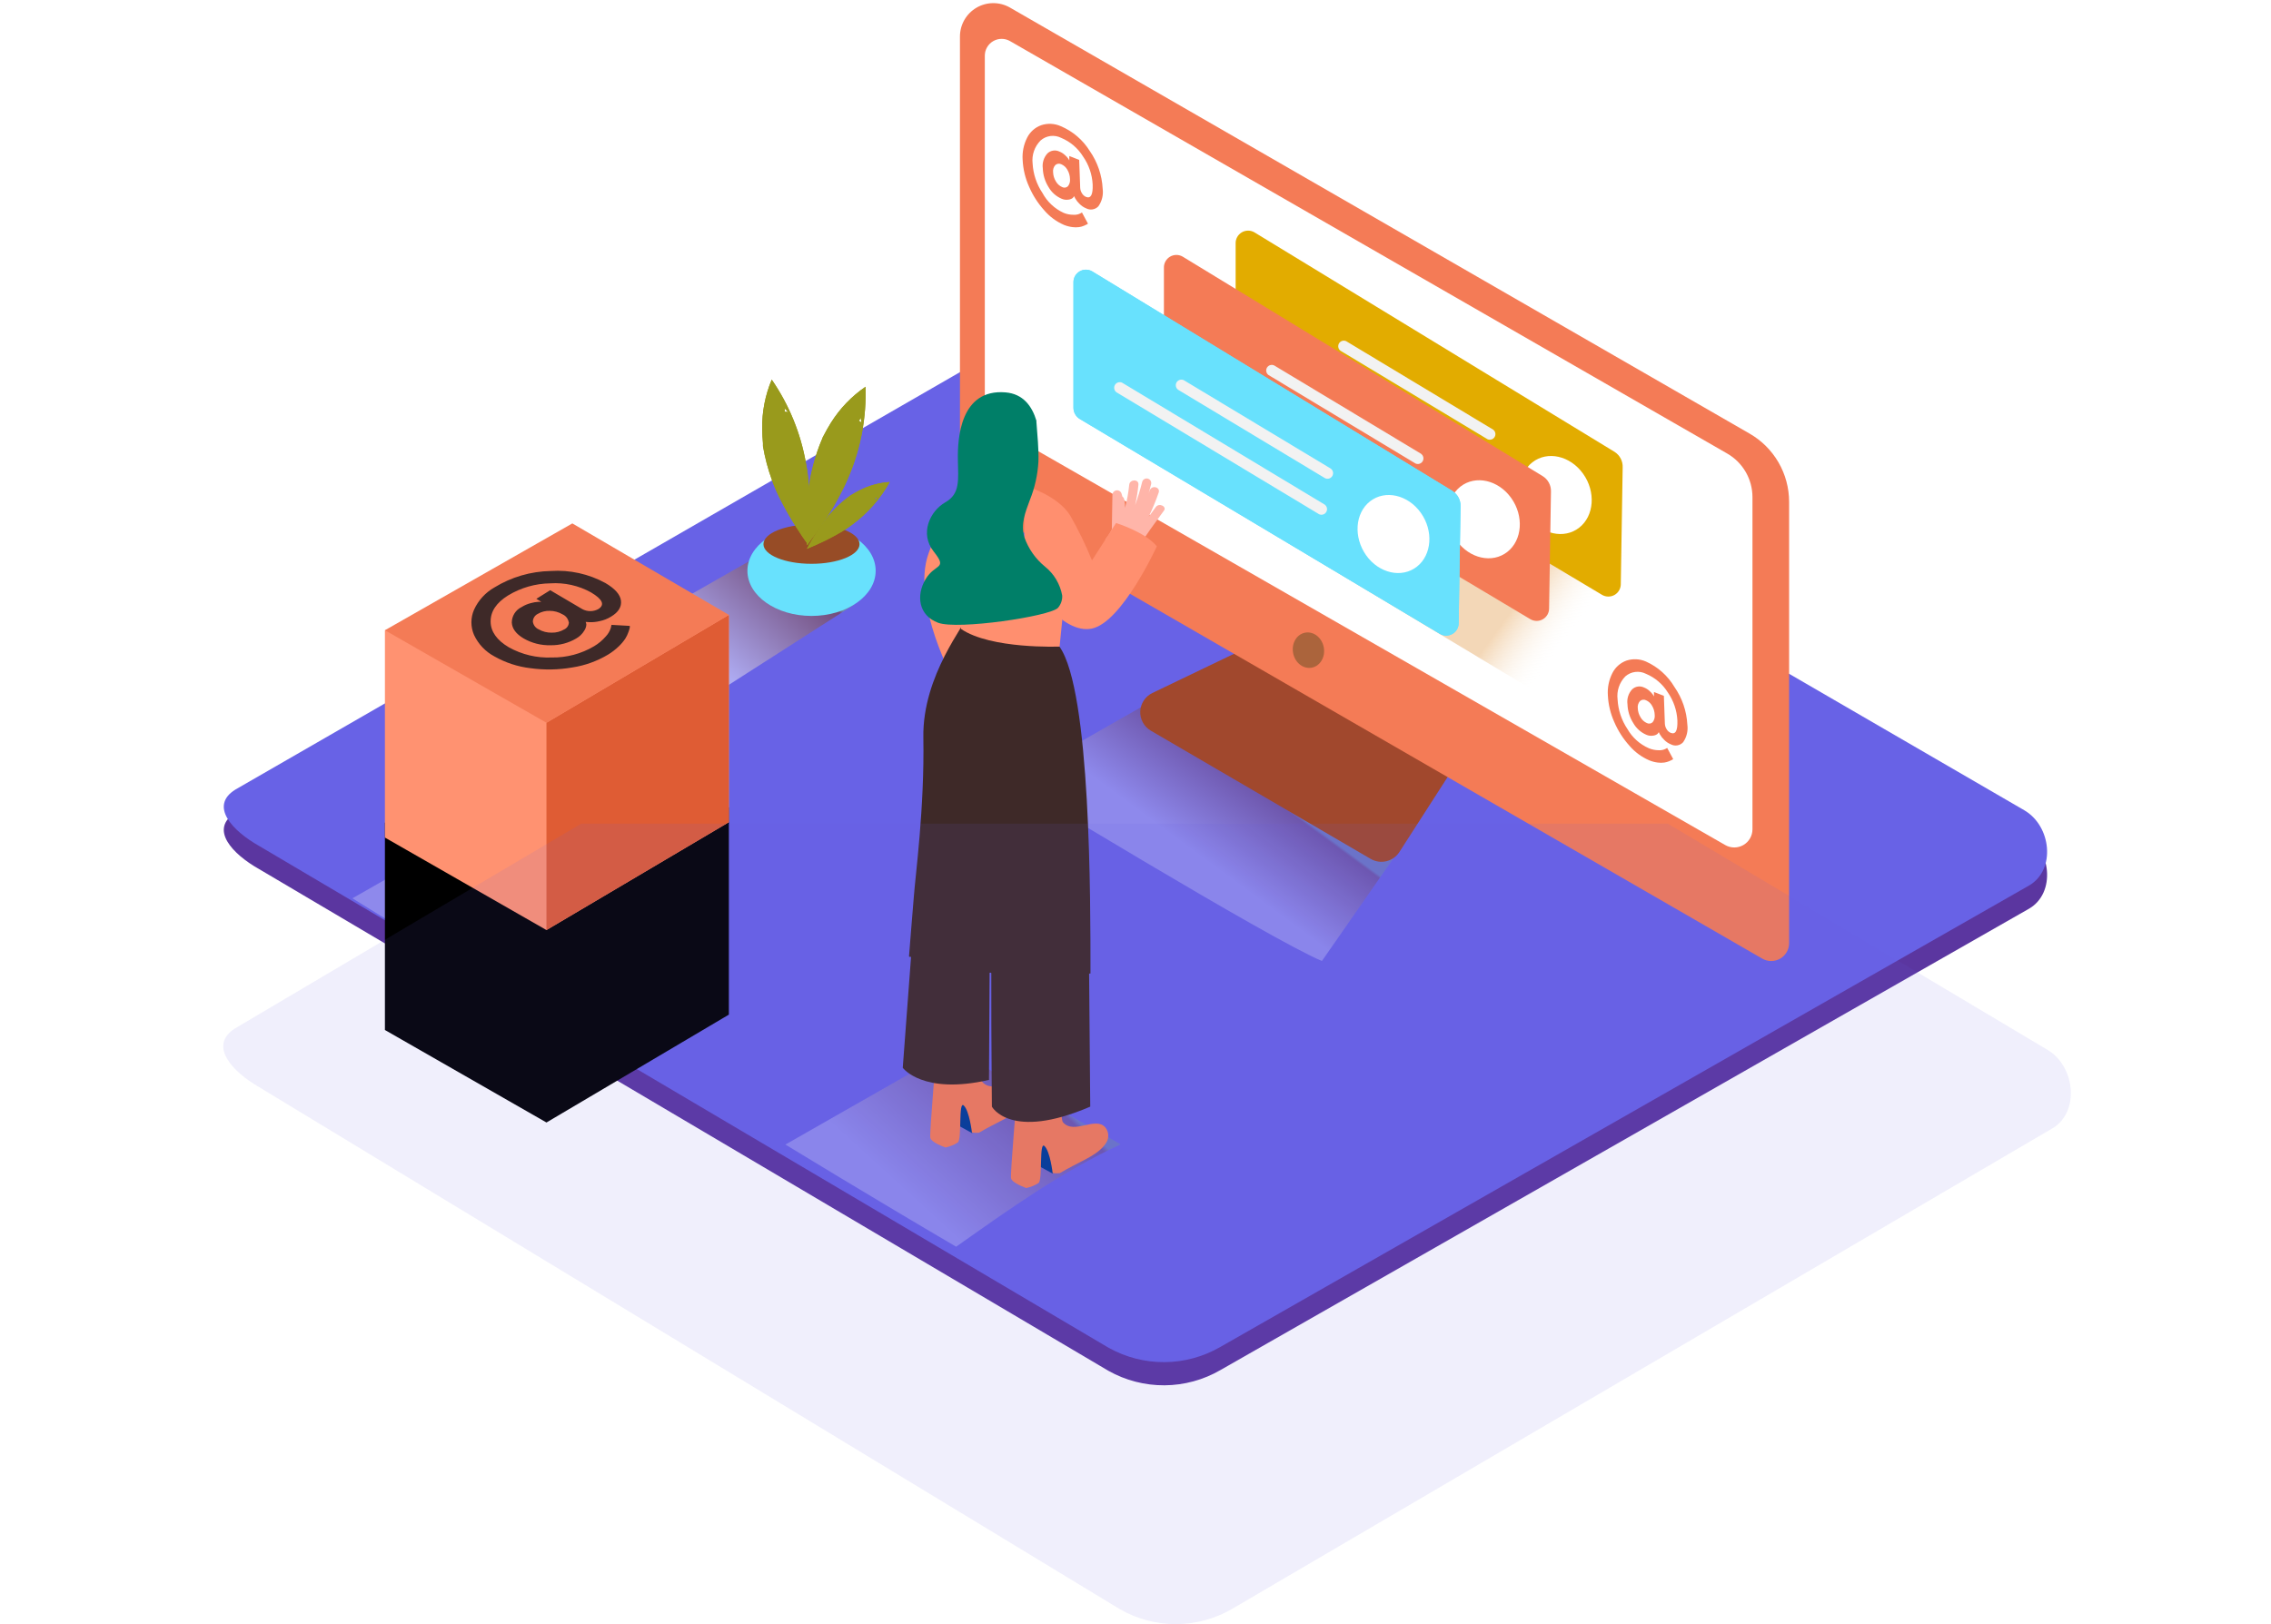 <svg width="295" height="211" viewBox="0 0 295 211" fill="none" xmlns="http://www.w3.org/2000/svg">
<path d="M143.994 178.096L33.676 112.92C30.164 110.946 27.153 107.711 30.576 105.589L141.286 41.8C142.946 40.77 145.467 40.095 147.159 41.08L262.945 108.27C266.457 110.308 267.087 115.987 263.588 118.044L158.532 177.994C156.327 179.273 153.826 179.955 151.277 179.973C148.727 179.99 146.217 179.344 143.994 178.096V178.096Z" fill="#5B36A0"/>
<path d="M143.994 175.088L33.676 109.91C30.164 107.935 27.153 104.7 30.576 102.578L141.286 38.79C142.946 37.761 145.467 37.086 147.159 38.07L262.945 105.26C266.457 107.299 267.087 112.977 263.588 115.035L158.532 174.984C156.327 176.263 153.826 176.945 151.277 176.963C148.727 176.981 146.217 176.335 143.994 175.087V175.088Z" fill="#6862E6"/>
<path style="mix-blend-mode:multiply" opacity="0.25" d="M153.09 89.094L131.322 101.512C131.322 101.512 164.855 121.969 171.712 124.85L184.249 106.843" fill="url(#paint0_linear_5_18)"/>
<path style="mix-blend-mode:multiply" opacity="0.25" d="M145.57 148.67L123.796 136.277L102.022 148.695C102.022 148.695 113.362 155.615 124.202 161.969C131.084 157.101 137.973 152.181 145.57 148.669V148.67Z" fill="url(#paint1_linear_5_18)"/>
<path style="mix-blend-mode:multiply" opacity="0.46" d="M98.658 72.142L84.847 80.02C84.847 80.02 86.017 87.242 92.875 90.123L110.957 78.547" fill="url(#paint2_linear_5_18)"/>
<path d="M105.418 80.02C110.019 80.02 113.748 77.394 113.748 74.155C113.748 70.916 110.019 68.29 105.418 68.29C100.817 68.29 97.088 70.916 97.088 74.155C97.088 77.394 100.817 80.02 105.418 80.02Z" fill="#68E1FD"/>
<path d="M105.412 73.248C108.858 73.248 111.652 72.105 111.652 70.695C111.652 69.285 108.858 68.142 105.412 68.142C101.966 68.142 99.172 69.285 99.172 70.695C99.172 72.105 101.966 73.248 105.412 73.248Z" fill="#974C26"/>
<path d="M105.187 66.438C105.187 65.287 105.148 64.135 105.058 62.984C105.032 62.684 105.004 62.386 104.974 62.09L104.91 61.505C104.91 61.332 104.82 60.862 104.82 60.907C104.781 60.671 104.74 60.437 104.698 60.207C104.018 56.299 102.499 52.585 100.247 49.319C99.399 51.335 98.977 53.505 99.005 55.692C99.005 56.335 99.056 56.978 99.108 57.582V57.962C99.362 59.454 99.749 60.92 100.266 62.342C100.635 63.379 101.084 64.385 101.61 65.351C102.178 66.439 102.794 67.501 103.456 68.534C103.971 69.344 104.46 70.064 104.956 70.753C105.11 69.319 105.18 67.878 105.186 66.438H105.187ZM101.913 53.492C101.946 53.344 101.946 53.19 101.913 53.042C102.071 53.205 102.228 53.372 102.383 53.544C102.228 53.5 102.067 53.482 101.906 53.492H101.913Z" fill="#999A1C"/>
<path d="M107.329 67.325C107.972 66.355 108.539 65.395 109.085 64.348C109.226 64.082 109.364 63.816 109.497 63.55L109.76 63.016L110.011 62.463L110.288 61.82C111.83 58.162 112.56 54.213 112.43 50.245C110.622 51.483 109.089 53.081 107.927 54.939C107.594 55.475 107.282 56.024 106.994 56.586L106.866 56.823L106.833 56.926C106.711 57.216 106.589 57.506 106.473 57.801C106.046 58.922 105.701 60.071 105.438 61.241C105.187 62.313 105.022 63.404 104.942 64.502C104.828 65.723 104.773 66.948 104.775 68.174C104.775 69.132 104.775 70.007 104.833 70.849C105.688 69.711 106.55 68.541 107.329 67.325V67.325ZM111.574 54.663C111.675 54.55 111.75 54.416 111.793 54.27C111.84 54.493 111.881 54.708 111.915 54.914C111.815 54.814 111.7 54.729 111.575 54.663H111.574Z" fill="#999A1C"/>
<path d="M107.284 70.193C107.931 69.872 108.574 69.525 109.214 69.152L109.696 68.856L110.011 68.656L110.32 68.438L110.68 68.174C112.691 66.698 114.359 64.805 115.569 62.624C114.196 62.712 112.856 63.082 111.632 63.711C111.278 63.891 110.937 64.091 110.596 64.296L110.449 64.386L110.397 64.431L109.921 64.785C109.328 65.252 108.769 65.762 108.249 66.309C107.768 66.807 107.327 67.343 106.929 67.91C106.483 68.541 106.054 69.185 105.643 69.84C105.335 70.354 105.058 70.836 104.813 71.306C105.643 70.959 106.473 70.598 107.283 70.193H107.284ZM113.664 64.727C113.755 64.699 113.839 64.651 113.909 64.586C113.862 64.723 113.811 64.858 113.755 64.991C113.738 64.901 113.708 64.815 113.665 64.734V64.727H113.664ZM105.187 66.438C105.187 65.287 105.148 64.135 105.058 62.984C105.032 62.684 105.004 62.386 104.974 62.09L104.91 61.505C104.91 61.332 104.82 60.862 104.82 60.907C104.781 60.671 104.74 60.437 104.698 60.207C104.018 56.299 102.499 52.585 100.247 49.319C99.399 51.335 98.977 53.505 99.005 55.692C99.005 56.335 99.056 56.978 99.108 57.582V57.962C99.362 59.454 99.749 60.92 100.266 62.342C100.635 63.379 101.084 64.385 101.61 65.351C102.178 66.439 102.794 67.501 103.456 68.534C103.971 69.344 104.46 70.064 104.956 70.753C105.11 69.319 105.18 67.878 105.186 66.438H105.187ZM101.913 53.492C101.946 53.344 101.946 53.19 101.913 53.042C102.071 53.205 102.228 53.372 102.383 53.544C102.228 53.5 102.067 53.482 101.906 53.492H101.913Z" fill="#999A1C"/>
<path d="M107.329 67.325C107.972 66.355 108.539 65.395 109.085 64.348C109.226 64.082 109.364 63.816 109.497 63.55L109.76 63.016L110.011 62.463L110.288 61.82C111.83 58.162 112.56 54.213 112.43 50.245C110.622 51.483 109.089 53.081 107.927 54.939C107.594 55.475 107.282 56.024 106.994 56.586L106.866 56.823L106.833 56.926C106.711 57.216 106.589 57.506 106.473 57.801C106.046 58.922 105.701 60.071 105.438 61.241C105.187 62.313 105.022 63.404 104.942 64.502C104.828 65.723 104.773 66.948 104.775 68.174C104.775 69.132 104.775 70.007 104.833 70.849C105.688 69.711 106.55 68.541 107.329 67.325V67.325ZM111.574 54.663C111.675 54.55 111.75 54.416 111.793 54.27C111.84 54.493 111.881 54.708 111.915 54.914C111.815 54.814 111.7 54.729 111.575 54.663H111.574Z" fill="#999A1C"/>
<path d="M107.284 70.193C107.931 69.872 108.574 69.525 109.214 69.152L109.696 68.856L110.011 68.656L110.32 68.438L110.68 68.174C112.691 66.698 114.359 64.805 115.569 62.624C114.196 62.712 112.856 63.082 111.632 63.711C111.278 63.891 110.937 64.091 110.596 64.296L110.449 64.386L110.397 64.431L109.921 64.785C109.328 65.252 108.769 65.762 108.249 66.309C107.768 66.807 107.327 67.343 106.929 67.91C106.483 68.541 106.054 69.185 105.643 69.84C105.335 70.354 105.058 70.836 104.813 71.306C105.643 70.959 106.473 70.598 107.283 70.193H107.284ZM113.664 64.727C113.755 64.699 113.839 64.651 113.909 64.586C113.862 64.723 113.811 64.858 113.755 64.991C113.738 64.901 113.708 64.815 113.665 64.734V64.727H113.664Z" fill="#999A1C"/>
<path d="M161.735 84.245L149.687 90.033C149.233 90.251 148.848 90.589 148.571 91.01C148.295 91.431 148.138 91.919 148.118 92.422C148.099 92.925 148.216 93.424 148.459 93.865C148.701 94.307 149.059 94.674 149.494 94.927L178.048 111.583C178.665 111.944 179.398 112.052 180.093 111.885C180.788 111.719 181.392 111.29 181.779 110.689L188.719 99.898" fill="#A1482D"/>
<path d="M227.264 56.328L131.194 0.984C130.535 0.605 129.788 0.406 129.028 0.407C128.268 0.408 127.521 0.609 126.863 0.989C126.205 1.37 125.658 1.917 125.278 2.575C124.898 3.233 124.698 3.98 124.697 4.74V62.315C124.697 63.602 125.383 64.791 126.497 65.435L228.917 124.541C229.27 124.745 229.671 124.853 230.079 124.853C230.487 124.853 230.888 124.746 231.242 124.542C231.595 124.338 231.888 124.044 232.092 123.691C232.296 123.337 232.403 122.936 232.403 122.528V65.19C232.401 63.391 231.925 61.625 231.023 60.069C230.12 58.513 228.824 57.222 227.263 56.328H227.264Z" fill="#F47B56"/>
<path d="M131.2 5.338L224.369 58.926C225.364 59.499 226.19 60.323 226.765 61.317C227.34 62.311 227.643 63.438 227.643 64.586V107.743C227.642 108.156 227.533 108.562 227.327 108.919C227.12 109.277 226.823 109.574 226.466 109.781C226.108 109.988 225.703 110.098 225.29 110.099C224.877 110.1 224.471 109.993 224.112 109.788L129.096 55.306C128.74 55.102 128.445 54.808 128.24 54.453C128.034 54.099 127.926 53.696 127.926 53.286V7.235C127.926 6.852 128.026 6.475 128.218 6.143C128.409 5.811 128.684 5.535 129.016 5.343C129.348 5.15 129.724 5.049 130.107 5.048C130.491 5.047 130.868 5.147 131.2 5.338V5.338Z" fill="white"/>
<path d="M170.402 86.74C171.501 86.529 172.195 85.339 171.954 84.084C171.712 82.828 170.625 81.982 169.526 82.194C168.428 82.405 167.733 83.595 167.975 84.85C168.216 86.106 169.303 86.952 170.402 86.74Z" fill="#AB643C"/>
<path opacity="0.32" d="M156.242 63.891L199.539 89.898L220.928 77.467L182.712 55.229" fill="url(#paint3_linear_5_18)"/>
<path d="M209.748 58.714L162.938 30.18C162.688 30.035 162.403 29.96 162.113 29.963C161.824 29.965 161.541 30.045 161.293 30.194C161.044 30.343 160.841 30.556 160.703 30.81C160.565 31.064 160.497 31.351 160.507 31.64V47.897C160.505 48.191 160.579 48.481 160.722 48.738C160.866 48.995 161.073 49.211 161.324 49.364L208.127 77.294C208.373 77.434 208.652 77.506 208.935 77.504C209.217 77.502 209.495 77.426 209.739 77.284C209.983 77.141 210.186 76.936 210.326 76.691C210.467 76.445 210.54 76.167 210.539 75.884L210.783 60.727C210.801 60.33 210.715 59.936 210.534 59.583C210.352 59.23 210.081 58.93 209.748 58.714V58.714Z" fill="#E2AC00"/>
<path d="M198.549 67.08C200.228 69.428 203.18 70.084 205.136 68.553C207.091 67.023 207.316 63.878 205.637 61.537C203.958 59.197 201.006 58.534 199.05 60.065C197.095 61.595 196.87 64.734 198.549 67.081V67.08Z" fill="white"/>
<path d="M193.956 55.814L174.864 44.322C174.7 44.247 174.515 44.235 174.343 44.289C174.171 44.343 174.026 44.459 173.934 44.614C173.843 44.77 173.813 44.953 173.849 45.13C173.885 45.306 173.986 45.462 174.131 45.569L193.223 57.061C193.387 57.136 193.572 57.148 193.744 57.093C193.916 57.039 194.061 56.924 194.153 56.769C194.244 56.613 194.274 56.43 194.238 56.253C194.202 56.077 194.101 55.92 193.956 55.814V55.814ZM193.171 60.483L166.856 44.643C166.695 44.586 166.519 44.588 166.359 44.649C166.199 44.709 166.065 44.824 165.981 44.972C165.898 45.121 165.869 45.295 165.901 45.463C165.932 45.631 166.022 45.783 166.154 45.891L192.438 61.737C192.602 61.813 192.788 61.826 192.961 61.772C193.134 61.718 193.28 61.602 193.371 61.446C193.463 61.29 193.493 61.106 193.456 60.929C193.419 60.752 193.317 60.595 193.171 60.489V60.483Z" fill="#F2F2F2"/>
<path d="M200.408 61.865L153.624 33.338C153.373 33.193 153.089 33.118 152.799 33.12C152.51 33.122 152.226 33.202 151.978 33.351C151.729 33.5 151.526 33.713 151.388 33.967C151.249 34.222 151.182 34.509 151.192 34.798V51.048C151.185 51.648 151.492 52.207 152.002 52.521L198.806 80.451C199.055 80.594 199.336 80.668 199.623 80.666C199.91 80.663 200.19 80.585 200.437 80.438C200.683 80.292 200.886 80.082 201.024 79.832C201.163 79.581 201.232 79.297 201.225 79.011L201.469 63.852C201.48 63.457 201.388 63.066 201.202 62.718C201.016 62.37 200.742 62.076 200.408 61.865Z" fill="#F47B56"/>
<path d="M189.209 70.232C190.888 72.579 193.84 73.235 195.796 71.705C197.751 70.175 197.976 67.029 196.297 64.688C194.618 62.348 191.666 61.685 189.71 63.216C187.755 64.746 187.53 67.885 189.209 70.232Z" fill="white"/>
<path d="M184.616 58.965L165.51 47.473C165.346 47.397 165.16 47.384 164.987 47.438C164.814 47.492 164.668 47.608 164.577 47.764C164.485 47.92 164.455 48.104 164.492 48.281C164.529 48.458 164.631 48.615 164.777 48.721L183.869 60.213C184.033 60.289 184.219 60.302 184.392 60.248C184.565 60.194 184.711 60.078 184.802 59.922C184.894 59.766 184.924 59.582 184.887 59.405C184.85 59.228 184.748 59.071 184.602 58.965H184.615H184.616ZM183.825 63.666L157.515 47.801C157.351 47.725 157.165 47.712 156.992 47.766C156.819 47.82 156.673 47.936 156.582 48.092C156.49 48.248 156.46 48.432 156.497 48.609C156.534 48.786 156.636 48.943 156.782 49.049L183.098 64.888C183.262 64.964 183.448 64.977 183.621 64.923C183.794 64.869 183.94 64.753 184.031 64.597C184.123 64.441 184.153 64.257 184.116 64.08C184.079 63.903 183.977 63.746 183.831 63.64L183.825 63.666Z" fill="#F2F2F2"/>
<path d="M188.668 63.782L141.872 35.254C141.621 35.109 141.337 35.034 141.047 35.036C140.757 35.038 140.474 35.118 140.226 35.267C139.977 35.416 139.774 35.629 139.635 35.883C139.497 36.138 139.43 36.425 139.44 36.714V52.965C139.438 53.259 139.512 53.549 139.655 53.806C139.799 54.062 140.006 54.278 140.257 54.431L187.06 82.361C187.308 82.504 187.59 82.578 187.877 82.576C188.164 82.573 188.444 82.495 188.691 82.348C188.937 82.202 189.14 81.992 189.278 81.742C189.417 81.491 189.486 81.207 189.479 80.921L189.723 65.762C189.744 64.962 189.343 64.211 188.668 63.782V63.782Z" fill="#68E1FD"/>
<path d="M188.668 63.782L141.872 35.254C141.621 35.109 141.337 35.034 141.047 35.036C140.757 35.038 140.474 35.118 140.226 35.267C139.977 35.416 139.774 35.629 139.635 35.883C139.497 36.138 139.43 36.425 139.44 36.714V52.965C139.438 53.259 139.512 53.549 139.655 53.806C139.799 54.062 140.006 54.278 140.257 54.431L187.06 82.361C187.308 82.504 187.59 82.578 187.877 82.576C188.164 82.573 188.444 82.495 188.691 82.348C188.937 82.202 189.14 81.992 189.278 81.742C189.417 81.491 189.486 81.207 189.479 80.921L189.723 65.762C189.744 64.962 189.343 64.211 188.668 63.782V63.782Z" fill="#68E1FD"/>
<path d="M177.463 72.148C179.142 74.496 182.094 75.152 184.05 73.621C186.005 72.091 186.23 68.946 184.551 66.605C182.873 64.265 179.92 63.602 177.965 65.132C176.009 66.662 175.803 69.802 177.463 72.148V72.148Z" fill="white"/>
<path d="M172.87 60.881L153.772 49.39C153.608 49.313 153.421 49.3 153.248 49.353C153.075 49.407 152.928 49.523 152.836 49.679C152.744 49.836 152.714 50.02 152.751 50.198C152.789 50.375 152.891 50.532 153.038 50.638L172.13 62.13C172.294 62.207 172.481 62.22 172.654 62.167C172.827 62.113 172.974 61.997 173.066 61.841C173.158 61.684 173.188 61.499 173.151 61.322C173.113 61.145 173.011 60.988 172.864 60.882H172.87V60.881ZM172.079 65.557L145.763 49.717C145.599 49.641 145.413 49.628 145.24 49.682C145.068 49.736 144.921 49.852 144.83 50.008C144.738 50.164 144.708 50.348 144.745 50.525C144.782 50.702 144.884 50.859 145.03 50.965L171.345 66.805C171.509 66.882 171.696 66.895 171.869 66.842C172.042 66.788 172.189 66.672 172.281 66.516C172.373 66.359 172.403 66.174 172.366 65.997C172.328 65.82 172.226 65.663 172.079 65.557Z" fill="#F2F2F2"/>
<path d="M127.25 62.187C124.226 64.789 121.939 68.14 120.618 71.904C118.29 78.334 124.111 88.843 124.111 88.843L133.168 81.673" fill="#FF8F6F"/>
<path d="M126.273 147.21L123.815 145.853L124.459 142.342C124.459 142.342 128.119 142.689 128.44 143.988" fill="#003B94"/>
<path d="M127.173 147.158C127.726 146.818 128.305 146.515 128.878 146.213C130.299 145.435 132.351 144.631 133.226 143.171C133.405 142.876 133.49 142.533 133.469 142.188C133.449 141.844 133.323 141.514 133.11 141.242C131.824 139.686 129.006 142.245 127.566 140.522C127.283 140.181 127.147 134.772 127.147 134.772L121.667 136.252C121.667 136.252 120.741 147.12 120.844 147.789C120.946 148.457 122.831 149.075 122.831 149.075C123.393 148.956 123.929 148.738 124.414 148.432C124.986 148.014 124.465 142.914 125.198 143.628C125.932 144.342 126.253 147.133 126.253 147.133C126.558 147.179 126.867 147.187 127.173 147.158V147.158Z" fill="#F47B56"/>
<path d="M136.738 152.464L134.281 151.126L134.924 147.615C134.924 147.615 138.584 147.962 138.906 149.261" fill="#003B94"/>
<path d="M137.665 152.412C138.218 152.072 138.797 151.769 139.369 151.467C140.791 150.689 142.843 149.885 143.718 148.425C143.897 148.13 143.982 147.787 143.961 147.442C143.941 147.098 143.815 146.768 143.602 146.496C142.315 144.94 139.498 147.499 138.057 145.776C137.774 145.435 137.639 140.026 137.639 140.026L132.159 141.506C132.159 141.506 131.226 152.412 131.329 153.056C131.431 153.699 133.316 154.342 133.316 154.342C133.878 154.223 134.413 154.005 134.899 153.699C135.471 153.281 134.95 148.181 135.683 148.895C136.417 149.609 136.738 152.4 136.738 152.4C137.045 152.442 137.357 152.446 137.665 152.412Z" fill="#F47B56"/>
<path d="M118.882 117.133L117.267 138.721C117.267 138.721 119.84 142.271 128.467 140.297L128.55 125.744L118.882 117.133ZM128.846 121.41C128.659 123.268 128.846 143.77 128.846 143.77C128.846 143.77 131.232 148.232 141.621 143.77L141.473 126.348" fill="#3E2928"/>
<path d="M118.078 124.264C118.785 124.754 119.03 122.239 119.769 122.67C122.46 124.233 125.317 125.492 128.286 126.425H128.35C128.421 126.391 128.498 126.371 128.576 126.367C128.655 126.363 128.734 126.375 128.808 126.402C128.882 126.429 128.949 126.471 129.007 126.524C129.064 126.578 129.11 126.643 129.142 126.715C130.976 127.262 132.842 127.691 134.732 128.001C137.156 128.387 139.163 126.592 141.652 126.471C141.652 116.94 141.698 89.814 137.639 84.026L125.629 79.988C125.571 80.978 119.801 87.666 119.943 95.821C120.103 105.011 118.907 113.679 118.701 116.554C118.669 117.043 118.103 123.744 118.078 124.264V124.264Z" fill="#3E2928"/>
<path d="M138.745 73.068L137.639 84.001C137.639 84.001 128.679 84.361 124.819 81.698V72.425" fill="#FF8F6F"/>
<path d="M150.137 65.872L149.224 67.119C149.711 66.104 150.14 65.063 150.51 64C150.768 63.274 149.603 62.984 149.346 63.711L149.211 64.084C149.323 63.698 149.428 63.31 149.526 62.92C149.547 62.843 149.553 62.762 149.543 62.683C149.533 62.603 149.506 62.526 149.466 62.457C149.426 62.388 149.372 62.328 149.308 62.28C149.244 62.231 149.171 62.197 149.093 62.177C149.015 62.158 148.934 62.154 148.855 62.167C148.776 62.179 148.7 62.207 148.632 62.249C148.564 62.292 148.505 62.347 148.458 62.412C148.412 62.478 148.379 62.552 148.362 62.63C148.11 63.639 147.807 64.636 147.455 65.615C147.652 64.746 147.794 63.865 147.88 62.978C147.957 62.213 146.754 62.245 146.683 62.978C146.583 63.988 146.403 64.988 146.143 65.968C146.143 65.623 146.11 65.278 146.046 64.939C146.037 64.854 146.01 64.771 145.967 64.697C145.924 64.623 145.866 64.559 145.796 64.509C145.763 64.374 145.725 64.24 145.68 64.109C145.634 63.974 145.543 63.86 145.421 63.786C145.3 63.712 145.156 63.683 145.015 63.705C144.875 63.726 144.746 63.797 144.652 63.903C144.558 64.01 144.505 64.147 144.502 64.289L144.425 68.791C144.207 69.258 143.924 69.691 143.583 70.078C144.161 70.478 144.72 70.908 145.255 71.364C145.733 71.767 146.188 72.197 146.619 72.65C147.005 72.17 147.376 71.681 147.732 71.184C147.776 71.146 147.815 71.103 147.847 71.055C148.919 69.47 150.026 67.909 151.167 66.373C151.643 65.846 150.594 65.261 150.137 65.872V65.872Z" fill="#FFB5A9"/>
<path d="M133.059 63.1C133.059 63.1 137.292 64.238 139.009 66.959C140.085 68.842 141.032 70.794 141.846 72.804L144.972 67.949C144.972 67.949 148.767 69.113 150.272 70.978C150.272 70.978 145.77 80.818 141.846 81.66C137.922 82.502 133.754 75.885 133.754 75.885C133.754 75.885 132.892 78.65 133.059 75.698" fill="#FF8F6F"/>
<path d="M135.748 73.615C134.517 72.614 133.589 71.292 133.065 69.795C132.557 68.065 133.194 66.547 133.785 64.939C134.426 63.345 134.8 61.657 134.892 59.942C134.944 58.258 134.751 56.572 134.635 54.894C134.619 54.822 134.619 54.748 134.635 54.676C134.069 52.778 132.911 51.171 130.627 50.978C124.716 50.476 124.381 57.023 124.427 59.685C124.471 62.348 124.755 64.148 122.793 65.261C120.831 66.373 119.415 69.293 121.287 71.653C123.159 74.013 121.48 73.152 120.232 75.248C118.985 77.345 119.306 79.962 121.866 80.908C124.426 81.853 136.326 80.078 137.42 78.978C137.808 78.535 138.009 77.958 137.98 77.37C137.713 75.89 136.92 74.557 135.748 73.615Z" fill="#007F68"/>
<path d="M141.563 19.62C142.565 21.062 143.144 22.755 143.235 24.508C143.347 25.311 143.152 26.126 142.688 26.791C142.491 27.008 142.227 27.153 141.938 27.203C141.649 27.253 141.352 27.206 141.093 27.068C140.768 26.938 140.474 26.74 140.231 26.488C140.013 26.284 139.827 26.048 139.678 25.788L139.524 25.486C139.482 25.565 139.43 25.638 139.369 25.704C139.216 25.824 139.034 25.901 138.842 25.929C138.52 25.989 138.188 25.949 137.89 25.814C137.179 25.506 136.587 24.976 136.204 24.302C135.743 23.571 135.485 22.729 135.458 21.865C135.363 21.165 135.582 20.459 136.056 19.935C136.26 19.738 136.52 19.61 136.8 19.566C137.079 19.522 137.366 19.566 137.62 19.691C137.878 19.794 138.115 19.942 138.32 20.129C138.496 20.278 138.652 20.449 138.784 20.637L138.9 20.843V20.27L140.186 20.772L140.315 24.386C140.324 24.645 140.404 24.896 140.546 25.113C140.667 25.322 140.852 25.486 141.074 25.583C141.696 25.827 141.983 25.291 141.936 23.974C141.871 22.671 141.441 21.412 140.694 20.341C140.023 19.252 139.026 18.402 137.844 17.911C137.415 17.693 136.931 17.609 136.454 17.67C135.977 17.73 135.53 17.933 135.169 18.251C134.785 18.637 134.492 19.104 134.313 19.619C134.133 20.133 134.072 20.681 134.133 21.222C134.207 22.601 134.651 23.934 135.42 25.081C136.032 26.214 136.996 27.116 138.166 27.653C138.574 27.823 139.011 27.908 139.453 27.903C139.74 27.923 140.028 27.87 140.289 27.749L140.546 27.608L141.325 29.055L141.196 29.145C141.074 29.213 140.947 29.274 140.816 29.325C140.611 29.414 140.395 29.475 140.173 29.505C139.889 29.543 139.602 29.543 139.318 29.505C138.945 29.46 138.58 29.367 138.231 29.228C137.241 28.802 136.361 28.156 135.658 27.338C134.826 26.418 134.152 25.366 133.664 24.225C133.176 23.136 132.896 21.965 132.84 20.772C132.771 19.77 132.975 18.767 133.432 17.872C133.811 17.121 134.466 16.545 135.259 16.264C136.09 15.99 136.994 16.036 137.793 16.392C139.354 17.052 140.671 18.18 141.563 19.621V19.62ZM138.726 24.193C138.937 23.923 139.032 23.581 138.99 23.241C138.98 22.822 138.862 22.412 138.649 22.051C138.474 21.736 138.201 21.487 137.87 21.344C137.744 21.279 137.6 21.254 137.459 21.272C137.318 21.291 137.186 21.352 137.08 21.447C136.969 21.573 136.886 21.722 136.837 21.883C136.788 22.044 136.774 22.213 136.796 22.38C136.811 22.804 136.937 23.216 137.163 23.576C137.348 23.902 137.635 24.16 137.98 24.309C138.227 24.436 138.528 24.389 138.726 24.193V24.193ZM217.512 89.255C218.515 90.696 219.095 92.389 219.184 94.142C219.296 94.945 219.101 95.76 218.638 96.425C218.44 96.641 218.176 96.786 217.887 96.836C217.599 96.886 217.301 96.839 217.042 96.702C216.718 96.57 216.424 96.373 216.18 96.122C215.963 95.916 215.777 95.681 215.627 95.422L215.473 95.12C215.429 95.198 215.377 95.271 215.318 95.338C215.166 95.458 214.984 95.537 214.791 95.563C214.472 95.627 214.141 95.589 213.845 95.454C213.133 95.145 212.542 94.612 212.16 93.936C211.694 93.204 211.434 92.36 211.407 91.493C211.308 90.793 211.527 90.085 212.006 89.563C212.209 89.367 212.467 89.239 212.746 89.195C213.024 89.151 213.309 89.195 213.562 89.319C213.82 89.421 214.058 89.569 214.263 89.756C214.439 89.908 214.594 90.081 214.727 90.271L214.849 90.476V89.904L216.135 90.399L216.264 94.013C216.275 94.272 216.355 94.523 216.495 94.74C216.616 94.95 216.801 95.114 217.023 95.21C217.666 95.454 217.93 94.92 217.891 93.602C217.826 92.296 217.396 91.035 216.65 89.962C215.979 88.877 214.985 88.029 213.807 87.538C213.379 87.32 212.895 87.235 212.418 87.295C211.941 87.354 211.493 87.555 211.131 87.872C210.749 88.262 210.459 88.734 210.284 89.252C210.11 89.769 210.054 90.32 210.121 90.862C210.193 92.241 210.638 93.575 211.407 94.721C212.043 95.827 213.018 96.7 214.187 97.21C214.594 97.38 215.031 97.467 215.473 97.467C215.76 97.484 216.047 97.431 216.309 97.312L216.566 97.171L217.345 98.618L217.215 98.708C217.094 98.777 216.967 98.837 216.836 98.888C216.63 98.973 216.414 99.034 216.193 99.068C215.907 99.106 215.617 99.106 215.331 99.068C214.96 99.021 214.597 98.926 214.251 98.785C213.261 98.361 212.381 97.717 211.678 96.901C210.845 95.978 210.171 94.924 209.683 93.781C209.195 92.692 208.915 91.521 208.86 90.329C208.79 89.328 208.995 88.328 209.452 87.435C209.832 86.683 210.486 86.105 211.279 85.82C212.113 85.549 213.017 85.596 213.819 85.95C215.362 86.644 216.652 87.798 217.512 89.255V89.255ZM214.675 93.827C214.888 93.558 214.985 93.216 214.945 92.875C214.934 92.455 214.814 92.045 214.598 91.685C214.427 91.37 214.155 91.121 213.826 90.978C213.7 90.912 213.557 90.886 213.415 90.903C213.274 90.921 213.141 90.98 213.035 91.075C212.922 91.2 212.838 91.348 212.788 91.509C212.738 91.67 212.723 91.84 212.745 92.007C212.76 92.429 212.887 92.84 213.112 93.197C213.297 93.525 213.584 93.785 213.929 93.937C214.049 93.999 214.186 94.023 214.32 94.003C214.454 93.983 214.578 93.921 214.675 93.827" fill="#F47B56"/>
<path style="mix-blend-mode:multiply" opacity="0.25" d="M89.324 116.676L67.55 104.29L45.782 116.702C45.782 116.702 57.895 124.264 68.733 130.618C75.616 125.756 81.733 120.194 89.324 116.676V116.676Z" fill="url(#paint4_linear_5_18)"/>
<g filter="url(#filter0_d_5_18)">
<path d="M50 81.878V108.813L70.984 120.83L94.678 106.817V79.883" fill="black"/>
</g>
<path d="M50 81.878V108.813L70.984 120.83L94.678 106.817V79.883" fill="#FF9271"/>
<path d="M70.984 93.896V120.831L94.678 106.818V79.883L70.984 93.896Z" fill="#DF5C34"/>
<path d="M50 81.878L74.347 68L94.677 79.883L70.984 93.896L50 81.878Z" fill="#F47B56"/>
<path d="M71.541 74.182C74.01 74.015 76.475 74.558 78.645 75.747C79.888 76.478 80.567 77.241 80.663 78.037C80.759 78.832 80.349 79.524 79.382 80.107C78.923 80.391 78.418 80.59 77.889 80.697C77.455 80.8 77.009 80.846 76.563 80.832L76.076 80.794C76.122 80.903 76.152 81.017 76.166 81.134C76.151 81.411 76.062 81.679 75.91 81.91C75.656 82.34 75.294 82.696 74.86 82.942C73.848 83.543 72.687 83.85 71.51 83.827C70.292 83.86 69.088 83.556 68.031 82.949C67.032 82.359 66.52 81.666 66.481 80.871C66.485 80.45 66.607 80.039 66.834 79.684C67.06 79.329 67.382 79.045 67.762 78.864C68.127 78.636 68.525 78.465 68.941 78.357C69.273 78.261 69.614 78.203 69.959 78.184H70.312L69.671 77.799L71.471 76.677L75.641 79.133C75.96 79.305 76.316 79.395 76.678 79.395C77.041 79.395 77.397 79.305 77.716 79.133C78.6 78.582 78.284 77.857 76.768 76.959C75.157 76.072 73.325 75.664 71.49 75.785C69.545 75.809 67.642 76.356 65.981 77.369C64.47 78.314 63.721 79.441 63.733 80.749C63.733 82.032 64.533 83.173 66.09 84.09C67.79 85.04 69.719 85.5 71.663 85.418C73.599 85.45 75.506 84.944 77.172 83.956C77.748 83.614 78.265 83.181 78.702 82.673C78.995 82.363 79.214 81.99 79.343 81.583L79.433 81.179L81.809 81.313C81.813 81.386 81.813 81.459 81.809 81.532C81.766 81.728 81.708 81.921 81.636 82.109C81.533 82.409 81.396 82.699 81.226 82.968C80.982 83.332 80.699 83.668 80.381 83.968C79.961 84.373 79.501 84.73 79.004 85.033C77.574 85.891 75.99 86.462 74.341 86.713C72.544 87.027 70.709 87.059 68.902 86.809C67.259 86.616 65.672 86.097 64.232 85.283C63.07 84.667 62.139 83.691 61.581 82.5C61.353 81.981 61.235 81.419 61.235 80.852C61.235 80.285 61.353 79.723 61.581 79.204C62.134 77.991 63.056 76.984 64.214 76.324C66.421 74.968 68.951 74.228 71.541 74.182V74.182ZM73.873 80.813C73.831 80.594 73.736 80.388 73.597 80.214C73.457 80.04 73.278 79.902 73.073 79.813C72.568 79.516 71.993 79.359 71.407 79.358C70.863 79.337 70.324 79.475 69.857 79.755C69.473 79.942 69.226 80.328 69.217 80.755C69.275 81.2 69.562 81.582 69.972 81.762C70.488 82.057 71.075 82.206 71.669 82.192C72.24 82.206 72.804 82.06 73.296 81.769C73.669 81.599 73.906 81.223 73.899 80.813" fill="#3E2928"/>
<g clip-path="url(#clip0_5_18)">
<path opacity="0.099" d="M145.454 209.048L33.667 141.239C30.107 139.185 27.057 135.819 30.525 133.612L142.709 67.248C144.391 66.178 146.946 65.475 148.66 66.498L265.988 136.402C269.547 138.522 270.186 144.43 266.64 146.572L160.185 208.94C157.962 210.269 155.424 210.98 152.834 210.999C150.244 211.018 147.696 210.344 145.454 209.047V209.048Z" fill="#6862E6"/>
</g>
<defs>
<filter id="filter0_d_5_18" x="0" y="54.883" width="144.678" height="140.947" filterUnits="userSpaceOnUse" color-interpolation-filters="sRGB">
<feFlood flood-opacity="0" result="BackgroundImageFix"/>
<feColorMatrix in="SourceAlpha" type="matrix" values="0 0 0 0 0 0 0 0 0 0 0 0 0 0 0 0 0 0 127 0" result="hardAlpha"/>
<feOffset dy="25"/>
<feGaussianBlur stdDeviation="25"/>
<feColorMatrix type="matrix" values="0 0 0 0 0.209 0 0 0 0 0.069 0 0 0 0 0.478 0 0 0 0.497 0"/>
<feBlend mode="normal" in2="BackgroundImageFix" result="effect1_dropShadow_5_18"/>
<feBlend mode="normal" in="SourceGraphic" in2="effect1_dropShadow_5_18" result="shape"/>
</filter>
<linearGradient id="paint0_linear_5_18" x1="163.703" y1="102.273" x2="156.708" y2="111.751" gradientUnits="userSpaceOnUse">
<stop stop-color="#78B46A"/>
<stop offset="0.03" stop-color="#7F3500"/>
<stop offset="1" stop-color="white"/>
</linearGradient>
<linearGradient id="paint1_linear_5_18" x1="137.812" y1="143.62" x2="123.131" y2="159.714" gradientUnits="userSpaceOnUse">
<stop stop-color="#78B46A"/>
<stop offset="0.03" stop-color="#7F3500"/>
<stop offset="1" stop-color="white"/>
</linearGradient>
<linearGradient id="paint2_linear_5_18" x1="105.907" y1="76.088" x2="94.905" y2="88.152" gradientUnits="userSpaceOnUse">
<stop stop-color="#78B46A"/>
<stop offset="0.03" stop-color="#7F3500"/>
<stop offset="1" stop-color="white"/>
</linearGradient>
<linearGradient id="paint3_linear_5_18" x1="208.648" y1="76.224" x2="202.049" y2="71.413" gradientUnits="userSpaceOnUse">
<stop stop-color="white" stop-opacity="0"/>
<stop offset="0.99" stop-color="#DC841E"/>
</linearGradient>
<linearGradient id="paint4_linear_5_18" x1="81.566" y1="111.557" x2="66.672" y2="127.886" gradientUnits="userSpaceOnUse">
<stop stop-color="#78B46A"/>
<stop offset="0.03" stop-color="#7F3500"/>
<stop offset="1" stop-color="white"/>
</linearGradient>
<clipPath id="clip0_5_18">
<rect width="240" height="104" fill="white" transform="translate(29 107)"/>
</clipPath>
</defs>
</svg>
